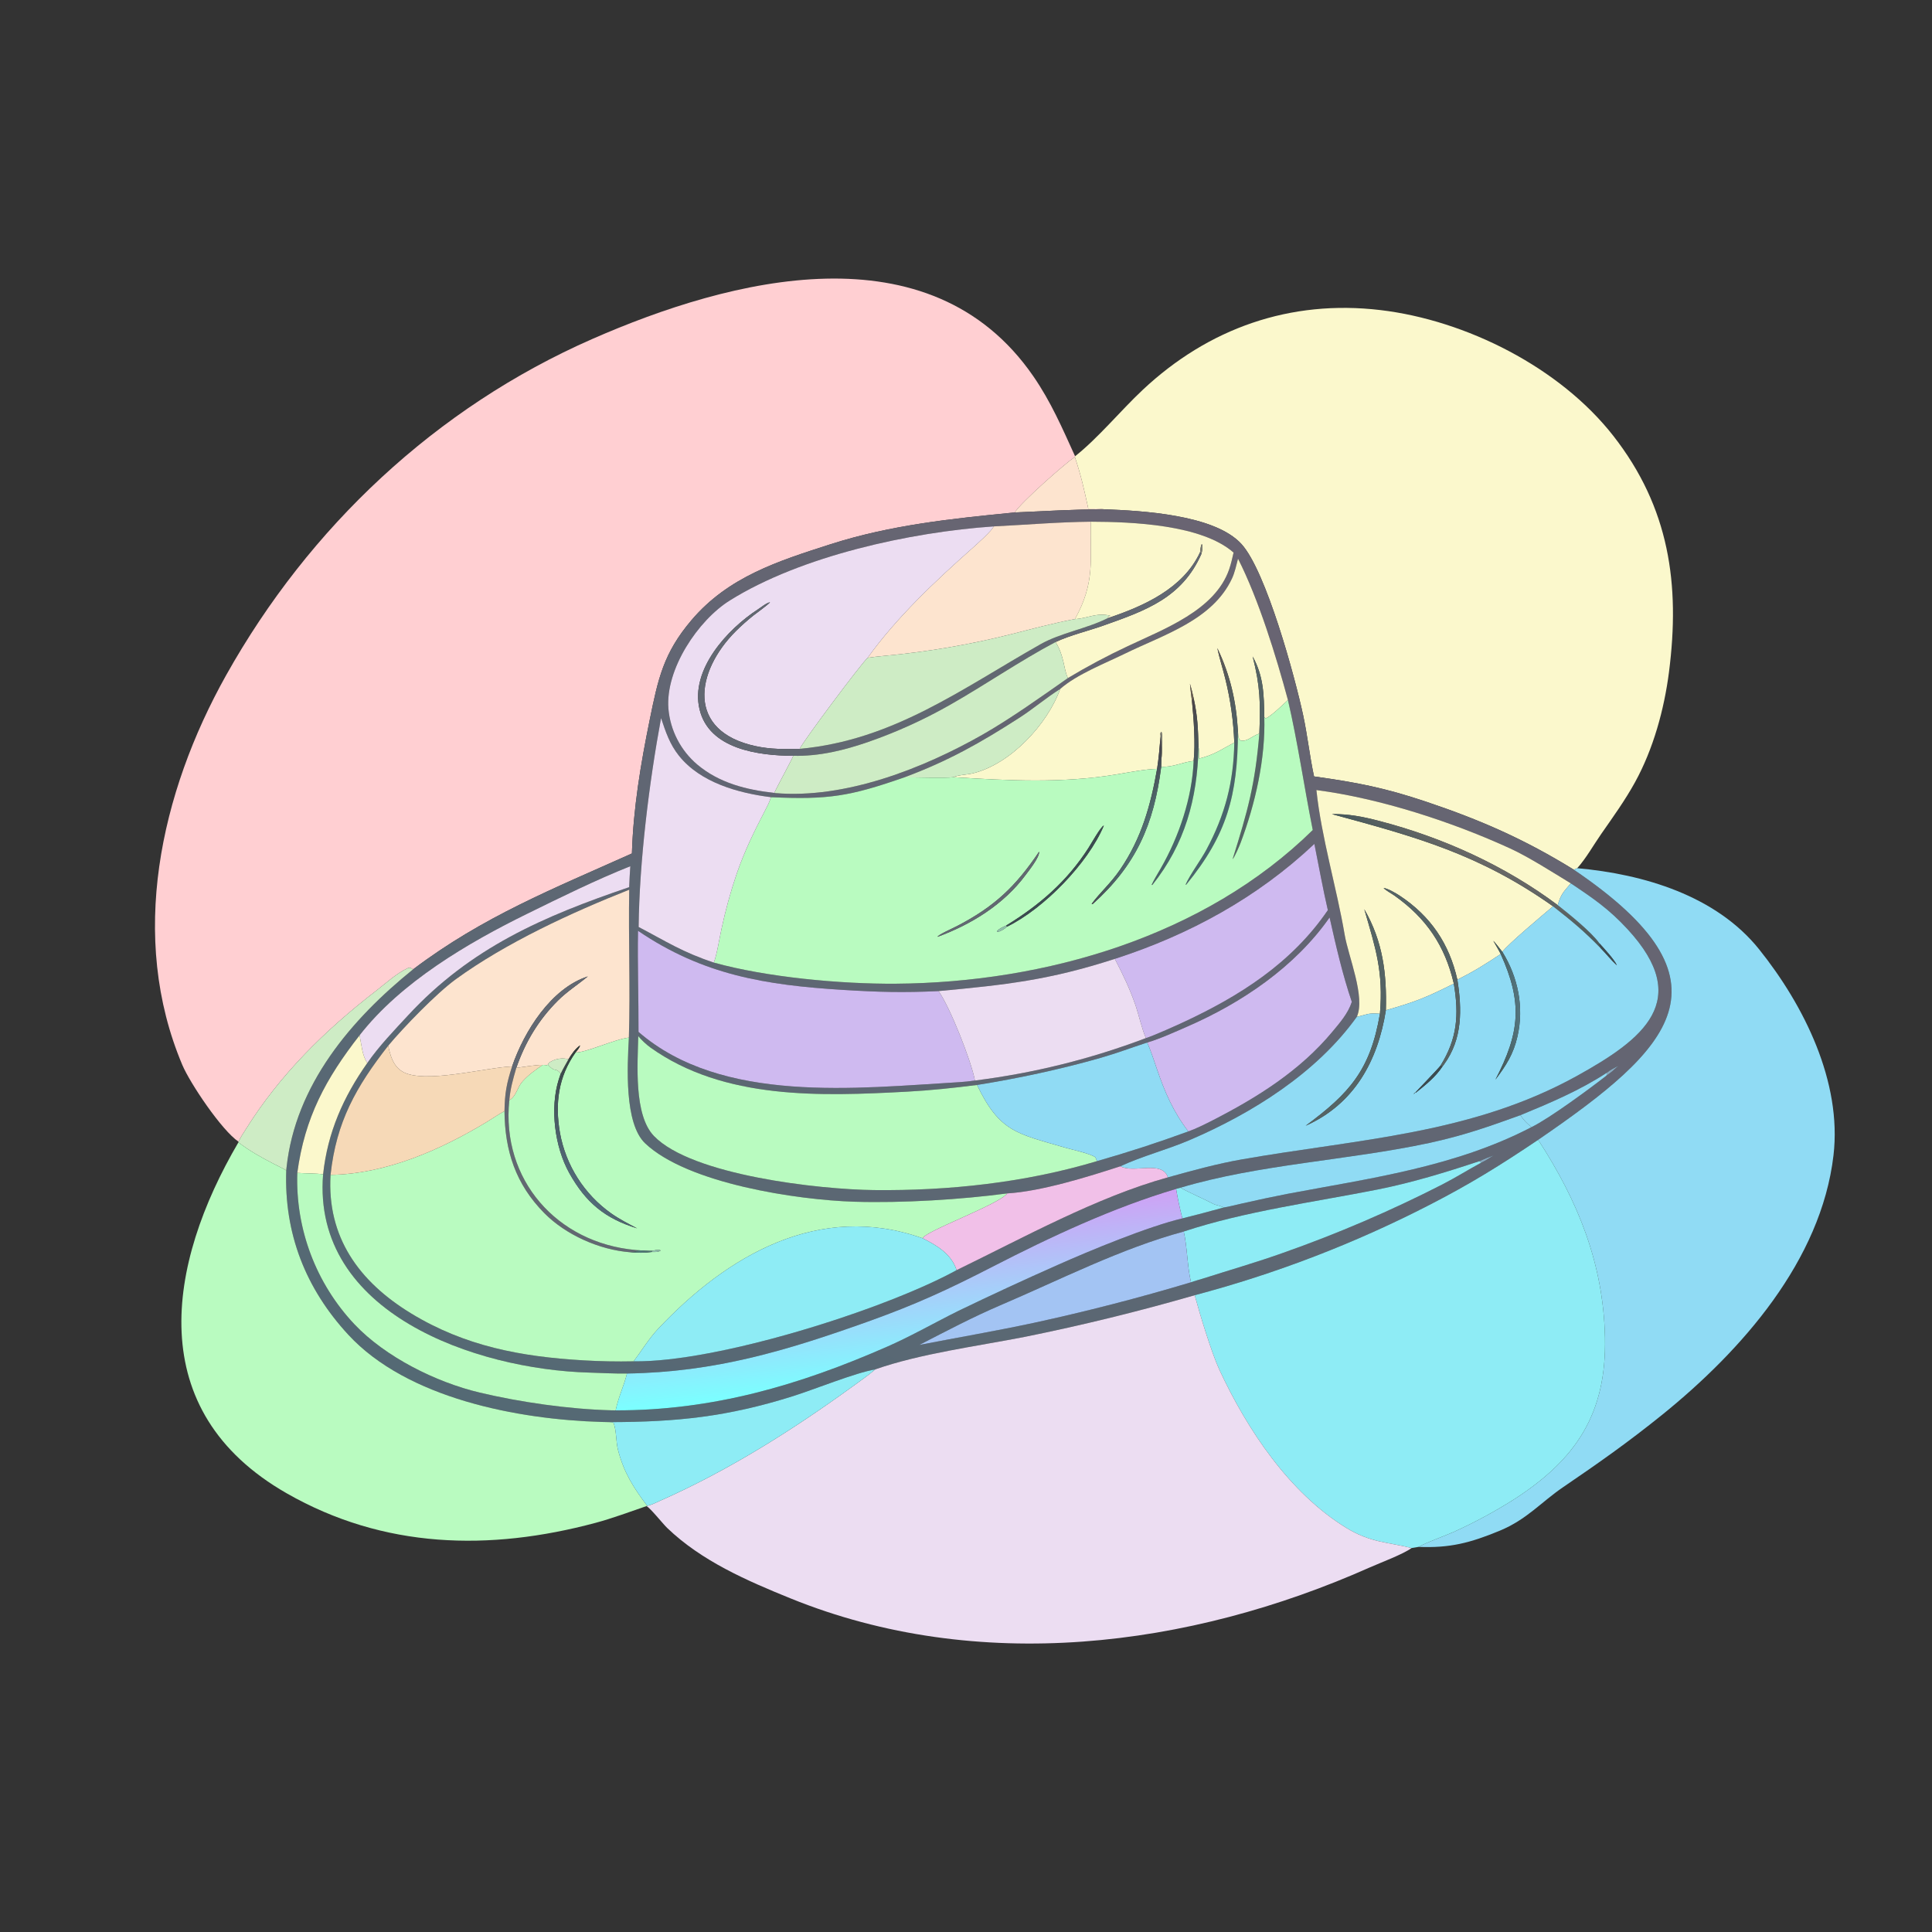 <svg width="1024" height="1024" viewBox="0 0 1024 1024" fill="none" xmlns="http://www.w3.org/2000/svg">
<rect x="0" y="0" width="1024" height="1024" fill="#333333" stroke="none"/>
<path d="M126.442 605.125C117.537 599.174 100.739 574.159 96.64 564.458C68.056 496.8 84.864 420.359 119.845 357.898C163.738 279.526 230.995 216.059 313.929 179.667C387.146 147.539 492.861 119.968 547.65 199.367C557.036 212.969 562.978 226.803 569.814 241.826L569.681 242.16C564.085 246.041 541.214 266.191 537.841 271.605C504.603 274.881 472.088 278.206 440.012 288.517C412.397 297.395 386.045 305.695 366.513 328.677C351.58 346.248 348.797 359.824 344.355 381.572C339.591 404.895 335.652 428.461 334.927 452.35C293.31 471.047 256.123 485.701 218.96 513.765C217.797 513.149 217.411 512.547 216.11 513.152C210.045 515.974 204.596 521.077 199.352 525.129C172.298 546.034 148.348 569.533 130.156 598.733C128.738 601.008 127.574 602.591 126.442 605.125Z" fill="#FFCFD2"/>
<path d="M569.814 241.826C582.088 232.124 593.821 217.757 605.626 206.675C640.561 173.877 683.948 158.695 731.623 164.344C777.044 169.725 826.81 194.734 855.192 231.138C884.767 269.071 890.574 309.614 884.598 356.19C882.049 376.055 876.286 396.967 866.616 414.562C861.331 424.177 854.88 433.102 848.622 442.094C844.588 447.889 840.649 454.964 835.966 460.159L834.145 460.939C808.073 444.858 784.921 434.676 755.844 424.907C733.895 417.532 719.325 414.725 696.469 411.523C694.165 400.832 693.006 389.872 690.707 379.141C686.371 358.9 671.097 302.669 657.976 288.32C643.744 272.756 605.29 270.704 585.193 269.917C582.322 269.369 579.741 269.533 576.818 269.562C574.554 259.148 573.051 252.242 569.681 242.16L569.814 241.826Z" fill="#FBF8CC"/>
<path d="M537.841 271.605C541.214 266.191 564.085 246.041 569.681 242.16C573.051 252.242 574.554 259.148 576.818 269.562C579.741 269.533 582.322 269.369 585.193 269.917C568.391 269.986 554.372 270.888 537.841 271.605Z" fill="#FDE4CF"/>
<path d="M537.841 271.605C554.372 270.888 568.391 269.986 585.193 269.917C605.29 270.704 643.744 272.756 657.976 288.32C671.097 302.669 686.371 358.9 690.707 379.141C693.006 389.872 694.165 400.832 696.469 411.523C719.325 414.725 733.895 417.532 755.844 424.907C784.921 434.676 808.073 444.858 834.145 460.939C921.99 520.415 886.23 555.475 815.264 604.121C795.293 617.57 779.118 627.623 757.598 638.655C717.987 659.046 676.283 675.085 633.216 686.492C603.582 695.055 573.611 702.404 543.378 708.522C518.034 713.503 488.017 717.368 463.929 725.788C453.252 727.613 431.513 736.465 420.233 740.011C385.487 750.935 358.866 753.704 322.928 753.759L318.942 753.66C274.627 752.388 215.836 741.246 184.595 707.422C161.876 682.825 150.558 653.689 151.723 620.358C151.768 619.858 151.818 619.359 151.872 618.86C156.531 575.105 186.074 540.317 218.96 513.765C256.123 485.701 293.31 471.047 334.927 452.35C335.652 428.461 339.591 404.895 344.355 381.572C348.797 359.824 351.58 346.248 366.513 328.677C386.045 305.695 412.397 297.395 440.012 288.517C472.088 278.206 504.603 274.881 537.841 271.605ZM578.14 276.511C560.731 276.695 543.884 278.152 526.627 279.005C482.485 282.033 424.659 294.605 386.827 318.251C370.018 328.757 352.588 354.643 354.272 375.655C355.283 387.155 360.789 397.791 369.595 405.254C381.245 415.038 395.651 418.642 410.391 420.251C410.555 420.285 410.718 420.318 410.882 420.352C447.934 423.538 489.313 407.31 520.941 389.283C535.628 380.912 552.54 368.847 566.018 359.384C576.268 353.225 586.829 347.599 597.658 342.527C616.961 333.355 643.889 323.528 651.443 301.87C652.447 298.994 653.154 295.85 653.83 292.875C636.891 278.005 600.073 276.58 578.14 276.511ZM561.931 365.146C554.596 369.765 547.635 375.693 540.415 380.346C519.531 393.805 502.444 403.401 479.245 412.048C450.31 422.084 439.221 423.914 408.639 422.528C391.386 420.389 371.248 414.803 359.879 400.58C354.926 394.384 352.863 387.969 350.378 380.596C344.053 414.787 338.869 456.467 338.487 491.331C353.377 499.113 361.49 504.571 378.325 510.19C406.207 517.957 445.564 521.602 474.766 521.388C554.024 520.808 638.428 496.308 695.799 439.932C691.233 417.154 687.832 393.309 682.639 371.039C676.399 347.868 667.088 317.565 656.178 296.119C655.328 299.435 654.444 303.466 653.001 306.571C642.718 328.71 616.595 336.459 596.407 346.359C585.557 351.68 570.818 357.356 561.931 365.146ZM832.559 468.188C823.542 462.699 810.228 454.221 800.865 449.909C769.818 435.612 731.561 423.171 697.718 418.743C700.353 443.906 708.475 470.512 712.718 495.519C714.656 506.945 723.823 528.493 719.139 538.939C697.826 568.715 663.55 590.176 630.173 604.416C618.754 609.287 605.077 612.881 593.826 618.148C576.718 623.713 551.77 631.481 533.87 632.525C509.595 635.769 478.352 637.728 452.746 636.935C422.731 636.005 364.614 627.409 341.97 606.019C330.81 595.477 332.506 565.146 333.32 549.946C334.122 523.285 333.033 497.926 333.501 471.557C303.046 483.616 268.171 499.688 241.628 518.984C231.22 526.55 213.894 544.525 205.752 554.245C188.775 575.999 178.223 594.548 175.204 622.704C173.196 655.743 190.378 679.351 217.814 696.087C246.483 713.574 276.342 719.101 309.252 721.016C318.105 721.54 326.975 721.71 335.841 721.527C379.849 722.202 468.671 694.253 507.025 673.203C542.115 656.164 581.465 634.382 618.992 624.035C631.92 620.444 645.158 616.789 658.255 614.496C719.7 603.686 779.905 601.255 835.913 570.203C870.925 550.792 897.49 530.301 862.672 492.529C852.817 481.837 844.551 476.191 832.559 468.188ZM590.879 508.221C556.053 519.512 532.878 522.007 497.444 525.294C478.836 526.196 465.416 525.825 446.612 524.656C405.801 522.118 372.579 516.781 338.157 493.329C337.829 511.089 338.492 529.089 338.423 546.926C382.53 585.241 454.355 576.733 508.447 573.572C510.94 573.426 514.266 573.087 516.746 572.699C547.743 568.826 578.168 561.273 607.378 550.2C610.754 549.245 622.767 543.846 626.296 542.217C656.809 528.129 684.552 510.58 703.787 482.404C701.204 471.28 698.902 458.576 696.647 447.278C666.455 475.769 630.264 495.526 590.879 508.221ZM190.586 548.726C172.643 571.73 161.524 592.286 157.573 621.653C156.563 651.384 167.479 680.286 187.891 701.927C204.259 719.221 231.068 732.607 254.276 738.105C275.888 743.225 301.578 746.91 323.798 747.481C324.632 747.502 325.465 747.516 326.299 747.523C377.645 747.639 423.627 734.227 470.351 713.703C483.275 708.026 495.341 701.043 507.968 694.795C525.343 686.4 542.857 678.295 560.503 670.485C577.841 662.775 608.342 650.129 626.672 645.771C634.012 643.943 641.329 642.019 648.619 640C650.718 639.737 656.166 638.345 658.638 637.8C666.47 636.011 674.329 634.344 682.213 632.8C726.24 624.498 771.128 618.545 811.737 597.399C821.183 592.827 842.998 576.734 851.499 570.073C854.147 568.284 855.491 567.001 857.846 564.847C855.381 566.135 853.776 566.86 851.584 568.612C837.242 577.967 821.592 584.581 805.832 591.076C788.801 597.246 775.315 601.962 757.46 605.807C714.855 614.98 667.238 617.072 625.679 629.511L623.35 630.144C589.981 640.032 557.053 655.44 526.122 671.348C502.377 683.561 485.259 691.446 460.049 700.453C416.295 716.085 378.866 727.252 332.314 728.001C325.594 728.105 318.885 727.688 312.172 727.498C252.291 725.806 165.307 696.065 171.258 622.39C173.623 600.288 181.95 581.425 194.678 563.418C201.003 554.325 208.835 546.222 216.303 538.155C249.503 502.29 288.024 485.666 333.478 470.214C333.616 466.509 333.818 462.807 334.084 459.11C315.564 466.5 297.475 475.456 279.575 484.24C248.044 499.714 212.465 520.572 190.586 548.726ZM608.015 552.57C599.792 555.255 591.632 558.322 583.32 560.697C562.179 566.738 539.568 571.587 517.855 575.052C505.606 576.616 493.253 577.937 480.836 578.601C435.294 581.037 383.717 583.059 344.727 555.195C342.607 553.679 339.913 551.148 338.289 549.152C337.975 563.817 335.834 590.916 346.581 602.085C366.712 623.004 434.53 630.452 463.165 630.768C502.837 631.206 543.367 626.851 581.44 615.427C597.761 610.77 613.907 605.518 629.844 599.679C634.056 598.192 638.688 595.859 642.662 593.828C666.271 581.761 689.016 567.511 706.142 546.909C710.198 542.03 714.508 537.13 716.493 531.004C711.634 516.778 707.981 500.928 704.713 486.265C686.479 512.401 658.135 531.574 629.208 544.134C622.438 547.073 615.082 550.489 608.015 552.57ZM784.098 615.44C766.421 621.311 748.417 626.84 730.128 630.47C696.623 637.121 659.89 641.968 627.405 652.731C594.001 661.781 561.935 678.271 530.156 691.838C515.627 698.041 501.308 705.612 487.237 712.85C507.183 708.989 528.058 705.4 547.795 701.174C575.889 695.082 603.734 687.897 631.268 679.634C633.199 678.901 635.442 678.359 637.429 677.723C651.635 673.176 666.11 669.025 680.158 664.005C709.086 653.815 737.295 641.692 764.596 627.718C771.588 624.109 778.176 619.976 785.099 616.235C787.243 615.296 789.66 613.644 791.681 612.373C788.839 613.402 786.864 614.164 784.098 615.44Z" fill="url(#paint0_linear_8_1863)"/>
<path d="M526.627 279.005C543.884 278.152 560.731 276.695 578.14 276.511C577.737 296.734 580.628 308.457 569.746 328.135C558.482 330.205 547.129 333.32 536.057 336.117C513.847 341.726 491.231 345.545 468.427 347.643C465.588 347.904 462.698 348.24 459.871 348.648C475.111 327.329 495.994 307.698 515.532 290.397C517.502 288.653 526.128 280.958 526.627 279.005Z" fill="#FDE4CF"/>
<path d="M578.14 276.511C600.073 276.58 636.891 278.005 653.83 292.875C653.154 295.85 652.447 298.994 651.443 301.87C643.889 323.528 616.961 333.355 597.658 342.527C586.829 347.599 576.268 353.225 566.018 359.384C563.614 354.414 564.293 348.193 559.487 340.273C567.307 336.645 576.679 334.435 584.885 331.535C607.458 323.558 626.473 316.833 636.758 293.627C637.066 292.411 637.835 289.275 636.93 288.343C636.275 290.065 636.259 290.92 636.051 292.719C627.103 311.962 606.146 321.308 587.044 327.675L587.032 326.945L588.491 326.308C580.725 324.61 576.431 327.798 569.746 328.135C580.628 308.457 577.737 296.734 578.14 276.511Z" fill="#FBF8CC"/>
<path d="M410.391 420.251C395.651 418.642 381.245 415.038 369.595 405.254C360.789 397.791 355.283 387.155 354.272 375.655C352.588 354.643 370.018 328.757 386.827 318.251C424.659 294.605 482.485 282.033 526.627 279.005C526.128 280.958 517.502 288.653 515.532 290.397C495.994 307.698 475.111 327.329 459.871 348.648C456.045 352.207 425.579 393.01 423.846 396.914C415.671 397.081 408.518 397.192 400.45 395.452C363.839 387.556 368.415 356.184 389.937 334.592C392.897 331.649 396.015 328.867 399.276 326.26C401.088 324.815 407.144 320.534 408.145 319.187C405.973 319.686 403.614 321.743 401.684 322.994C385.56 333.451 365.798 354.922 370.754 375.896C375.785 397.188 402.229 400.504 420.448 400.59C419.939 402.233 412.063 416.539 410.391 420.251Z" fill="#ECDDF2"/>
<path d="M636.051 292.719C636.259 290.92 636.275 290.065 636.93 288.343C637.835 289.275 637.066 292.411 636.758 293.627L636.051 292.719Z" fill="#7D7E73"/>
<path d="M636.051 292.719L636.758 293.627C626.473 316.833 607.458 323.558 584.885 331.535C576.679 334.435 567.307 336.645 559.487 340.273C540.065 350.561 522.341 362.918 503.258 373.728C489.552 381.512 475.166 388.032 460.278 393.209C447.36 397.69 434.204 400.907 420.448 400.59C402.229 400.504 375.785 397.188 370.754 375.896C365.798 354.922 385.56 333.451 401.684 322.994C403.614 321.743 405.973 319.686 408.145 319.187C407.144 320.534 401.088 324.815 399.276 326.26C396.015 328.867 392.897 331.649 389.937 334.592C368.415 356.184 363.839 387.556 400.45 395.452C408.518 397.192 415.671 397.081 423.846 396.914C473.337 392.36 509.567 365.197 551.547 341.431C562.012 335.507 576.04 333.203 587.044 327.675C606.146 321.308 627.103 311.962 636.051 292.719Z" fill="#626872"/>
<path d="M561.931 365.146C570.818 357.356 585.557 351.68 596.407 346.359C616.595 336.459 642.718 328.71 653.001 306.571C654.444 303.466 655.328 299.435 656.178 296.119C667.088 317.565 676.399 347.868 682.639 371.039C680.536 372.939 672.685 380.655 670.647 380.717L670.101 379.972C669.911 368.206 669.769 358.479 663.938 347.944C667.999 363.839 668.083 372.703 667.484 388.791C663.001 390.391 660.975 393.327 657.369 392.44C656.009 390.672 656.426 390.389 656.148 387.735C655.213 371.723 652.12 357.993 645.193 343.48C646.358 349.043 648.083 354.236 649.424 359.726C652.174 370.819 653.775 382.165 654.202 393.585C647.248 397.231 643.663 400.075 635.539 402.048C635.525 400.689 635.636 397.169 635.25 396.1C634.942 385.956 634.821 379.98 632.669 370.085C632.052 367.293 631.513 365.113 630.701 362.367C631.024 365.48 631.312 368.656 631.784 371.746C632.698 380.972 633.666 394.222 632.656 403.304C626.144 404.052 622.212 406.615 615.464 406.419L615.562 402.173C616 399.923 616.408 389.453 615.568 387.83C614.74 389.036 615.072 388.385 615.129 390.236C614.619 396.098 614.183 401.694 613.285 407.518C607.12 407.633 598.075 409.41 591.747 410.459C562.676 415.276 534.641 413.725 505.311 411.933C507.798 410.723 512.648 410.605 515.553 409.903C535.599 405.064 555.179 383.891 561.931 365.146Z" fill="#FBF8CC"/>
<path d="M569.746 328.135C576.431 327.798 580.725 324.61 588.491 326.308L587.032 326.945L587.044 327.675C576.04 333.203 562.012 335.507 551.547 341.431C509.567 365.197 473.337 392.36 423.846 396.914C425.579 393.01 456.045 352.207 459.871 348.648C462.698 348.24 465.588 347.904 468.427 347.643C491.231 345.545 513.847 341.726 536.057 336.117C547.129 333.32 558.482 330.205 569.746 328.135Z" fill="#CEECC5"/>
<path d="M420.448 400.59C434.204 400.907 447.36 397.69 460.278 393.209C475.166 388.032 489.552 381.512 503.258 373.728C522.341 362.918 540.065 350.561 559.487 340.273C564.293 348.193 563.614 354.414 566.018 359.384C552.54 368.847 535.628 380.912 520.941 389.283C489.313 407.31 447.934 423.538 410.882 420.352C410.718 420.318 410.555 420.285 410.391 420.251C412.063 416.539 419.939 402.233 420.448 400.59Z" fill="#CEECC5"/>
<path d="M645.193 343.48C652.12 357.993 655.213 371.723 656.148 387.735C655.959 421.451 650.438 442.332 628.69 468.934L628.391 468.843C630.645 463.651 636.468 455.855 639.395 450.397C649.355 431.827 653.862 414.426 654.202 393.585C653.775 382.165 652.174 370.819 649.424 359.726C648.083 354.236 646.358 349.043 645.193 343.48Z" fill="url(#paint1_linear_8_1863)"/>
<path d="M663.938 347.944C669.769 358.479 669.911 368.206 670.101 379.972C670.794 402.001 665.351 426.079 657.52 446.775C656.896 448.425 654.296 454.451 653.301 455.401C661.403 429.553 665.224 415.884 667.484 388.791C668.083 372.703 667.999 363.839 663.938 347.944Z" fill="#556465"/>
<path d="M632.669 370.085L631.784 371.746C631.312 368.656 631.024 365.48 630.701 362.367C631.513 365.113 632.052 367.293 632.669 370.085Z" fill="#6A5F53"/>
<path d="M479.245 412.048C502.444 403.401 519.531 393.805 540.415 380.346C547.635 375.693 554.596 369.765 561.931 365.146C555.179 383.891 535.599 405.064 515.553 409.903C512.648 410.605 507.798 410.723 505.311 411.933C501.034 412.592 484.357 411.908 479.245 412.048Z" fill="#CEECC5"/>
<path d="M631.784 371.746L632.669 370.085C634.821 379.98 634.942 385.956 635.25 396.1C634.596 423.301 628.091 447.322 610.772 469.047L610.361 469C611.787 465.976 613.524 463.196 615.19 460.305C624.918 443.419 631.893 422.71 632.656 403.304C633.666 394.222 632.698 380.972 631.784 371.746Z" fill="url(#paint2_linear_8_1863)"/>
<path d="M670.101 379.972L670.647 380.717C672.685 380.655 680.536 372.939 682.639 371.039C687.832 393.309 691.233 417.154 695.799 439.932C638.428 496.308 554.024 520.808 474.766 521.388C445.564 521.602 406.207 517.957 378.325 510.19C379.867 506.476 381.446 496.688 382.433 492.218C384.534 482.369 387.213 472.652 390.454 463.118C394.49 451.407 399.521 441.022 405.234 430.076C406.536 427.581 407.797 425.23 408.639 422.528C439.221 423.914 450.31 422.084 479.245 412.048C484.357 411.908 501.034 412.592 505.311 411.933C534.641 413.725 562.676 415.276 591.747 410.459C598.075 409.41 607.12 407.633 613.285 407.518C609.91 426.739 605.02 444.311 593.754 460.797C588.595 468.346 583.237 472.811 578.584 479.078L579.146 479.168C602.118 458.548 611.597 437.061 615.464 406.419C622.212 406.615 626.144 404.052 632.656 403.304C631.893 422.71 624.918 443.419 615.19 460.305C613.524 463.196 611.787 465.976 610.361 469L610.772 469.047C628.091 447.322 634.596 423.301 635.25 396.1C635.636 397.169 635.525 400.689 635.539 402.048C643.663 400.075 647.248 397.231 654.202 393.585C653.862 414.426 649.355 431.827 639.395 450.397C636.468 455.855 630.645 463.651 628.391 468.843L628.69 468.934C650.438 442.332 655.959 421.451 656.148 387.735C656.426 390.389 656.009 390.672 657.369 392.44C660.975 393.327 663.001 390.391 667.484 388.791C665.224 415.884 661.403 429.553 653.301 455.401C654.296 454.451 656.896 448.425 657.52 446.775C665.351 426.079 670.794 402.001 670.101 379.972ZM533.304 490.544C531.365 491.461 529.823 491.974 528.393 493.552L528.608 493.966C530.29 493.704 532.5 492.347 533.668 491.195C553.241 481.653 576.687 457.581 585.063 437.579C583.663 437.716 578.104 447.569 576.92 449.415C565.589 467.083 551.054 479.659 533.304 490.544ZM550.748 451.409C538.335 469.84 527.124 480.562 507.065 490.932C505.247 491.871 496.956 495.585 496.941 496.533C514.955 489.888 532.04 479.319 543.611 463.727C545.324 461.418 551.111 454.195 550.748 451.409Z" fill="#B9FBC0"/>
<path d="M350.378 380.596C352.863 387.969 354.926 394.384 359.879 400.58C371.248 414.803 391.386 420.389 408.639 422.528C407.797 425.23 406.536 427.581 405.234 430.076C399.521 441.022 394.49 451.407 390.454 463.118C387.213 472.652 384.534 482.369 382.433 492.218C381.446 496.688 379.867 506.476 378.325 510.19C361.49 504.571 353.377 499.113 338.487 491.331C338.869 456.467 344.053 414.787 350.378 380.596Z" fill="#ECDDF2"/>
<path d="M615.129 390.236C615.072 388.385 614.74 389.036 615.568 387.83C616.408 389.453 616 399.923 615.562 402.173C615.354 397.962 615.595 394.688 615.129 390.236Z" fill="#7D7E73"/>
<path d="M615.129 390.236C615.595 394.688 615.354 397.962 615.562 402.173L615.464 406.419C611.597 437.061 602.118 458.548 579.146 479.168L578.584 479.078C583.237 472.811 588.595 468.346 593.754 460.797C605.02 444.311 609.91 426.739 613.285 407.518C614.183 401.694 614.619 396.098 615.129 390.236Z" fill="url(#paint3_linear_8_1863)"/>
<path d="M832.559 468.188C828.668 472.8 827.294 473.902 825.636 479.734C797.653 458.825 764.728 443.875 730.935 435.097C722.276 432.847 714.887 431.386 705.909 431.488C750.813 443.658 784.016 452.71 823.146 480.351C818.207 484.57 799.065 500.525 796.283 504.508C794.848 502.701 793.013 500.243 791.464 498.616C792.657 500.718 794.374 503.564 795.406 505.665C786.488 511.506 781.942 514.43 772.44 519.272C768.172 500.272 758.34 485.602 741.84 474.707C740.003 473.494 735.397 470.784 733.323 470.672C734.685 472.082 737.443 473.511 739.13 474.708C756.005 486.679 765.863 501.249 770.557 521.359C755.759 528.753 750.362 530.947 734.54 535.457C735.062 516.203 732.993 499.004 723.104 481.931C729.136 502.638 733.277 515.102 731.393 537.299C724.523 536.825 725.01 537.686 719.139 538.939C723.823 528.493 714.656 506.945 712.718 495.519C708.475 470.512 700.353 443.906 697.718 418.743C731.561 423.171 769.818 435.612 800.865 449.909C810.228 454.221 823.542 462.699 832.559 468.188Z" fill="#FBF8CC"/>
<path d="M705.909 431.488C714.887 431.386 722.276 432.847 730.935 435.097C764.728 443.875 797.653 458.825 825.636 479.734C831.686 484.504 843.488 493.968 847.728 499.999C847.97 501.083 848.02 501.609 848.437 502.61C839.573 493.514 833.045 488.081 823.146 480.351C784.016 452.71 750.813 443.658 705.909 431.488Z" fill="url(#paint4_linear_8_1863)"/>
<path d="M533.304 490.544C551.054 479.659 565.589 467.083 576.92 449.415C578.104 447.569 583.663 437.716 585.063 437.579C576.687 457.581 553.241 481.653 533.668 491.195L533.304 490.544Z" fill="#3B4B50"/>
<path d="M590.879 508.221C630.264 495.526 666.455 475.769 696.647 447.278C698.902 458.576 701.204 471.28 703.787 482.404C684.552 510.58 656.809 528.129 626.296 542.217C622.767 543.846 610.754 549.245 607.378 550.2C605.604 546.71 603.395 537.302 601.959 533.134C598.764 523.865 595.332 516.85 590.879 508.221Z" fill="#CFBAF0"/>
<path d="M496.941 496.533C496.956 495.585 505.247 491.871 507.065 490.932C527.124 480.562 538.335 469.84 550.748 451.409C551.111 454.195 545.324 461.418 543.611 463.727C532.04 479.319 514.955 489.888 496.941 496.533Z" fill="#626872"/>
<path d="M190.586 548.726C212.465 520.572 248.044 499.714 279.575 484.24C297.475 475.456 315.564 466.5 334.084 459.11C333.818 462.807 333.616 466.509 333.478 470.214C288.024 485.666 249.503 502.29 216.303 538.155C208.835 546.222 201.003 554.325 194.678 563.418C191.942 559.421 191.625 553.777 190.586 548.726Z" fill="#ECDDF2"/>
<path d="M834.145 460.939L835.966 460.159C871.113 463.319 909.545 474.679 932.353 503.137C956.165 532.847 976.363 573.422 971.785 612.393C965.233 668.176 923.161 715.776 881.015 749.843C863.095 764.295 847.415 775.347 828.463 788.244C816.757 796.211 809.266 805.373 794.831 811.334C779.192 817.792 768.45 820.557 751.818 819.89C757.14 817.062 764.779 814.475 770.536 811.932C781.395 807.009 791.906 801.352 801.995 794.999C835.35 773.66 851.534 749.277 850.672 708.947C849.831 669.594 836.367 636.634 815.264 604.121C886.23 555.475 921.99 520.415 834.145 460.939Z" fill="#90DBF4"/>
<path d="M825.636 479.734C827.294 473.902 828.668 472.8 832.559 468.188C844.551 476.191 852.817 481.837 862.672 492.529C897.49 530.301 870.925 550.792 835.913 570.203C779.905 601.255 719.7 603.686 658.255 614.496C645.158 616.789 631.92 620.444 618.992 624.035C616.059 614.782 600.857 622.039 593.826 618.148C605.077 612.881 618.754 609.287 630.173 604.416C663.55 590.176 697.826 568.715 719.139 538.939C725.01 537.686 724.523 536.825 731.393 537.299C726.354 567.138 715.238 579.515 692.02 596.675C717.788 585.173 730.268 562.326 734.54 535.457C750.362 530.947 755.759 528.753 770.557 521.359C773.336 537.957 772.397 550.549 763.457 564.855C761.783 566.987 749.678 579.446 749.624 579.685L749.145 579.886L749.77 579.154L750.415 579.153C755.62 575.004 760.806 570.895 764.537 565.255C764.818 564.896 765.093 564.532 765.362 564.164C775.212 550.67 774.912 535.029 772.44 519.272C781.942 514.43 786.488 511.506 795.406 505.665C807.086 531.428 805.607 547.265 792.6 572.24C798.299 564.623 802.139 558.792 804.305 549.266C807.826 533.78 804.595 517.869 796.283 504.508C799.065 500.525 818.207 484.57 823.146 480.351C833.045 488.081 839.573 493.514 848.437 502.61C851.462 505.647 853.613 508.559 856.981 511.65C855.869 508.842 849.945 502.411 847.728 499.999C843.488 493.968 831.686 484.504 825.636 479.734Z" fill="#90DBF4"/>
<path d="M770.557 521.359C765.863 501.249 756.005 486.679 739.13 474.708C737.443 473.511 734.685 472.082 733.323 470.672C735.397 470.784 740.003 473.494 741.84 474.707C758.34 485.602 768.172 500.272 772.44 519.272C774.912 535.029 775.212 550.67 765.362 564.164C765.093 564.532 764.818 564.896 764.537 565.255L763.457 564.855C772.397 550.549 773.336 537.957 770.557 521.359Z" fill="#556465"/>
<path d="M333.32 549.946C325.835 550.798 310.011 558.163 305.073 557.813C305.958 556.678 307.192 555.41 307.439 554.075C304.867 555.863 302.903 558.768 301.311 561.411C298.182 560.595 294.858 561.034 292.048 562.636C290.749 563.363 290.806 563.286 290.423 564.315L289.737 564.623C288.694 564.476 288.995 564.494 288.126 564.443L287.616 564.418C283.567 564.442 277.78 565.432 273.638 566.014C278.387 552.327 285.496 540.467 295.822 530.218C300.628 525.447 306.339 521.836 311.565 517.516C292.022 523.829 277.762 546.718 271.417 565.23C257.402 565.764 224.467 574.779 213.215 567.907C208.316 564.915 206.875 559.493 205.752 554.245C213.894 544.525 231.22 526.55 241.628 518.984C268.171 499.688 303.046 483.616 333.501 471.557C333.033 497.926 334.122 523.285 333.32 549.946Z" fill="#FDE4CF"/>
<path d="M723.104 481.931C732.993 499.004 735.062 516.203 734.54 535.457C730.268 562.326 717.788 585.173 692.02 596.675C715.238 579.515 726.354 567.138 731.393 537.299C733.277 515.102 729.136 502.638 723.104 481.931Z" fill="#556465"/>
<path d="M608.015 552.57C615.082 550.489 622.438 547.073 629.208 544.134C658.135 531.574 686.479 512.401 704.713 486.265C707.981 500.928 711.634 516.778 716.493 531.004C714.508 537.13 710.198 542.03 706.142 546.909C689.016 567.511 666.271 581.761 642.662 593.828C638.688 595.859 634.056 598.192 629.844 599.679C621.863 589.284 617.373 578.887 613.196 566.631C611.912 562.864 609.618 555.852 608.015 552.57Z" fill="#CFBAF0"/>
<path d="M533.668 491.195C532.5 492.347 530.29 493.704 528.608 493.966L528.393 493.552C529.823 491.974 531.365 491.461 533.304 490.544L533.668 491.195Z" fill="#8FC0AB"/>
<path d="M338.157 493.329C372.579 516.781 405.801 522.118 446.612 524.656C465.416 525.825 478.836 526.196 497.444 525.294C503.527 533.715 514.781 562.317 516.746 572.699C514.266 573.087 510.94 573.426 508.447 573.572C454.355 576.733 382.53 585.241 338.423 546.926C338.492 529.089 337.829 511.089 338.157 493.329Z" fill="#CFBAF0"/>
<path d="M791.464 498.616C793.013 500.243 794.848 502.701 796.283 504.508C804.595 517.869 807.826 533.78 804.305 549.266C802.139 558.792 798.299 564.623 792.6 572.24C805.607 547.265 807.086 531.428 795.406 505.665C794.374 503.564 792.657 500.718 791.464 498.616Z" fill="url(#paint5_linear_8_1863)"/>
<path d="M848.437 502.61C848.02 501.609 847.97 501.083 847.728 499.999C849.945 502.411 855.869 508.842 856.981 511.65C853.613 508.559 851.462 505.647 848.437 502.61Z" fill="#3B4B50"/>
<path d="M497.444 525.294C532.878 522.007 556.053 519.512 590.879 508.221C595.332 516.85 598.764 523.865 601.959 533.134C603.395 537.302 605.604 546.71 607.378 550.2C578.168 561.273 547.743 568.826 516.746 572.699C514.781 562.317 503.527 533.715 497.444 525.294Z" fill="#ECDDF2"/>
<path d="M126.442 605.125C127.574 602.591 128.738 601.008 130.156 598.733C148.348 569.533 172.298 546.034 199.352 525.129C204.596 521.077 210.045 515.974 216.11 513.152C217.411 512.547 217.797 513.149 218.96 513.765C186.074 540.317 156.531 575.105 151.872 618.86C151.818 619.359 151.768 619.858 151.723 620.358C150.91 619.724 146.6 617.645 145.409 617.031C138.531 613.479 132.543 610.174 126.361 605.476L126.442 605.125Z" fill="#CEECC5"/>
<path d="M271.417 565.23C277.762 546.718 292.022 523.829 311.565 517.516C306.339 521.836 300.628 525.447 295.822 530.218C285.496 540.467 278.387 552.327 273.638 566.014C271.834 572.368 270.542 576.568 269.938 583.163C265.603 625.288 295.188 658.765 336.866 662.531C337.385 662.579 337.905 662.622 338.425 662.658C336.843 663.639 335.687 663.551 333.827 663.704C317.619 662.416 299.896 654.508 288.481 642.968C273.293 627.613 267.569 609.956 267.389 588.899C267.556 579.427 268.485 574.29 271.417 565.23Z" fill="#626872"/>
<path d="M157.573 621.653C161.524 592.286 172.643 571.73 190.586 548.726C191.625 553.777 191.942 559.421 194.678 563.418C181.95 581.425 173.623 600.288 171.258 622.39C167.514 621.872 161.796 621.977 157.573 621.653Z" fill="#FBF8CC"/>
<path d="M338.289 549.152C339.913 551.148 342.607 553.679 344.727 555.195C383.717 583.059 435.294 581.037 480.836 578.601C493.253 577.937 505.606 576.616 517.855 575.052C529.835 600.068 539.098 600.821 564.447 608.239C568.075 609.301 578.274 611.51 580.617 613.419L581.44 615.427C543.367 626.851 502.837 631.206 463.165 630.768C434.53 630.452 366.712 623.004 346.581 602.085C335.834 590.916 337.975 563.817 338.289 549.152Z" fill="#B9FBC0"/>
<path d="M305.073 557.813C310.011 558.163 325.835 550.798 333.32 549.946C332.506 565.146 330.81 595.477 341.97 606.019C364.614 627.409 422.731 636.005 452.746 636.935C478.352 637.728 509.595 635.769 533.87 632.525C529.756 638.298 490.189 652.614 489.022 656.318C434.286 636.863 385.444 665.249 348.494 704.652C343.954 709.493 339.886 716.188 335.841 721.527C326.975 721.71 318.105 721.54 309.252 721.016C276.342 719.101 246.483 713.574 217.814 696.087C190.378 679.351 173.196 655.743 175.204 622.704C204.509 622.25 233.315 609.559 257.959 594.689C260.991 592.86 263.897 590.831 266.986 589.119L267.389 588.899C267.569 609.956 273.293 627.613 288.481 642.968C299.896 654.508 317.619 662.416 333.827 663.704C337.964 664.055 341.388 664.142 345.539 663.566C347.363 663.569 348.471 663.747 350.097 662.93L349.826 662.531C348.034 662.343 347.445 662.581 345.72 662.977C343.526 663.042 340.668 662.79 338.425 662.658C337.905 662.622 337.385 662.579 336.866 662.531C295.188 658.765 265.603 625.288 269.938 583.163C273.815 580.886 273.965 576.445 277.062 573.048C280.318 569.479 283.691 567.172 287.616 564.418L288.126 564.443C288.995 564.494 288.694 564.476 289.737 564.623L290.423 564.315C294.544 568.921 293.996 565.281 297.208 569C296.844 570.039 296.495 571.084 296.16 572.133C291.384 587.301 293.994 607.881 301.729 621.737C310.495 637.44 320.646 645.799 337.686 651.054C333.11 648.656 328.192 646.116 323.972 643.15C309.644 633 299.876 617.628 296.771 600.345C294.115 584.842 295.91 570.709 305.073 557.813Z" fill="#B9FBC0"/>
<path d="M517.855 575.052C539.568 571.587 562.179 566.738 583.32 560.697C591.632 558.322 599.792 555.255 608.015 552.57C609.618 555.852 611.912 562.864 613.196 566.631C617.373 578.887 621.863 589.284 629.844 599.679C613.907 605.518 597.761 610.77 581.44 615.427L580.617 613.419C578.274 611.51 568.075 609.301 564.447 608.239C539.098 600.821 529.835 600.068 517.855 575.052Z" fill="#90DBF4"/>
<path d="M305.073 557.813C295.91 570.709 294.115 584.842 296.771 600.345C299.876 617.628 309.644 633 323.972 643.15C328.192 646.116 333.11 648.656 337.686 651.054C320.646 645.799 310.495 637.44 301.729 621.737C293.994 607.881 291.384 587.301 296.16 572.133C296.495 571.084 296.844 570.039 297.208 569C298.383 566.495 299.951 563.846 301.311 561.411C302.903 558.768 304.867 555.863 307.439 554.075C307.192 555.41 305.958 556.678 305.073 557.813Z" fill="url(#paint6_linear_8_1863)"/>
<path d="M175.204 622.704C178.223 594.548 188.775 575.999 205.752 554.245C206.875 559.493 208.316 564.915 213.215 567.907C224.467 574.779 257.402 565.764 271.417 565.23C268.485 574.29 267.556 579.427 267.389 588.899L266.986 589.119C263.897 590.831 260.991 592.86 257.959 594.689C233.315 609.559 204.509 622.25 175.204 622.704Z" fill="#F6D9B7"/>
<path d="M290.423 564.315C290.806 563.286 290.749 563.363 292.048 562.636C294.858 561.034 298.182 560.595 301.311 561.411C299.951 563.846 298.383 566.495 297.208 569C293.996 565.281 294.544 568.921 290.423 564.315Z" fill="#CEECC5"/>
<path d="M273.638 566.014C277.78 565.432 283.567 564.442 287.616 564.418C283.691 567.172 280.318 569.479 277.062 573.048C273.965 576.445 273.815 580.886 269.938 583.163C270.542 576.568 271.834 572.368 273.638 566.014Z" fill="#F6D9B7"/>
<path d="M764.537 565.255C760.806 570.895 755.62 575.004 750.415 579.153L749.77 579.154L749.145 579.886L749.624 579.685C749.678 579.446 761.783 566.987 763.457 564.855L764.537 565.255Z" fill="#3B4B50"/>
<path d="M851.584 568.612C853.776 566.86 855.381 566.135 857.846 564.847C855.491 567.001 854.147 568.284 851.499 570.073L851.584 568.612Z" fill="#87AAC1"/>
<path d="M805.832 591.076C821.592 584.581 837.242 577.967 851.584 568.612L851.499 570.073C842.998 576.734 821.183 592.827 811.737 597.399C808.644 594.809 808.09 594.197 805.832 591.076Z" fill="#90DBF4"/>
<path d="M625.679 629.511C667.238 617.072 714.855 614.98 757.46 605.807C775.315 601.962 788.801 597.246 805.832 591.076C808.09 594.197 808.644 594.809 811.737 597.399C771.128 618.545 726.24 624.498 682.213 632.8C674.329 634.344 666.47 636.011 658.638 637.8C656.166 638.345 650.718 639.737 648.619 640C646.828 639.052 644.383 638.773 642.969 638.024C637.75 635.261 630.639 632.288 625.679 629.511Z" fill="#90DBF4"/>
<path d="M633.216 686.492C676.283 675.085 717.987 659.046 757.598 638.655C779.118 627.623 795.293 617.57 815.264 604.121C836.367 636.634 849.831 669.594 850.672 708.947C851.534 749.277 835.35 773.66 801.995 794.999C791.906 801.352 781.395 807.009 770.536 811.932C764.779 814.475 757.14 817.062 751.818 819.89L748.17 820.489C735.75 817.356 726.423 817.674 713.663 809.861C683.443 791.359 660.958 757.608 646.308 726.012C642.118 716.974 635.822 696.174 633.216 686.492Z" fill="#8EECF5"/>
<path d="M342.654 798.271C333.698 801.304 324.685 804.724 315.588 807.159C259.386 822.206 203.399 820.904 151.954 791.484C75.464 747.74 88.472 670.12 126.361 605.476C132.543 610.174 138.531 613.479 145.409 617.031C146.6 617.645 150.91 619.724 151.723 620.358C150.558 653.689 161.876 682.825 184.595 707.422C215.836 741.246 274.627 752.388 318.942 753.66L322.928 753.759C323.913 753.863 325.051 753.736 325.275 754.346C326.779 758.454 326.434 764.159 327.578 768.546C330.699 780.526 335.659 788.329 343.013 798.104L342.654 798.271Z" fill="#B9FBC0"/>
<path d="M784.098 615.44C786.864 614.164 788.839 613.402 791.681 612.373C789.66 613.644 787.243 615.296 785.099 616.235L784.098 615.44Z" fill="#87AAC1"/>
<path d="M627.405 652.731C659.89 641.968 696.623 637.121 730.128 630.47C748.417 626.84 766.421 621.311 784.098 615.44L785.099 616.235C778.176 619.976 771.588 624.109 764.596 627.718C737.295 641.692 709.086 653.815 680.158 664.005C666.11 669.025 651.635 673.176 637.429 677.723C635.442 678.359 633.199 678.901 631.268 679.634C629.299 671.679 629.251 660.678 627.405 652.731Z" fill="#8EECF5"/>
<path d="M533.87 632.525C551.77 631.481 576.718 623.713 593.826 618.148C600.857 622.039 616.059 614.782 618.992 624.035C581.465 634.382 542.115 656.164 507.025 673.203C504.343 664.737 496.628 660.089 489.022 656.318C490.189 652.614 529.756 638.298 533.87 632.525Z" fill="#F1C0E8"/>
<path d="M157.573 621.653C161.796 621.977 167.514 621.872 171.258 622.39C165.307 696.065 252.291 725.806 312.172 727.498C318.885 727.688 325.594 728.105 332.314 728.001C330.716 734.573 328.028 739.659 326.299 747.523C325.465 747.516 324.632 747.502 323.798 747.481C301.578 746.91 275.888 743.225 254.276 738.105C231.068 732.607 204.259 719.221 187.891 701.927C167.479 680.286 156.563 651.384 157.573 621.653Z" fill="#B9FBC0"/>
<path d="M623.35 630.144L625.679 629.511C630.639 632.288 637.75 635.261 642.969 638.024C644.383 638.773 646.828 639.052 648.619 640C641.329 642.019 634.012 643.943 626.672 645.771C625.235 640.112 624.337 635.897 623.35 630.144Z" fill="#8EECF5"/>
<path d="M332.314 728.001C378.866 727.252 416.295 716.085 460.049 700.453C485.259 691.446 502.377 683.561 526.122 671.348C557.053 655.44 589.981 640.032 623.35 630.144C624.337 635.897 625.235 640.112 626.672 645.771C608.342 650.129 577.841 662.775 560.503 670.485C542.857 678.295 525.343 686.4 507.968 694.795C495.341 701.043 483.275 708.026 470.351 713.703C423.627 734.227 377.645 747.639 326.299 747.523C328.028 739.659 330.716 734.573 332.314 728.001Z" fill="url(#paint7_linear_8_1863)"/>
<path d="M335.841 721.527C339.886 716.188 343.954 709.493 348.494 704.652C385.444 665.249 434.286 636.863 489.022 656.318C496.628 660.089 504.343 664.737 507.025 673.203C468.671 694.253 379.849 722.202 335.841 721.527Z" fill="#8EECF5"/>
<path d="M487.237 712.85C501.308 705.612 515.627 698.041 530.156 691.838C561.935 678.271 594.001 661.781 627.405 652.731C629.251 660.678 629.299 671.679 631.268 679.634C603.734 687.897 575.889 695.082 547.795 701.174C528.058 705.4 507.183 708.989 487.237 712.85Z" fill="#A3C4F3"/>
<path d="M338.425 662.658C340.668 662.79 343.526 663.042 345.72 662.977L345.539 663.566C341.388 664.142 337.964 664.055 333.827 663.704C335.687 663.551 336.843 663.639 338.425 662.658Z" fill="#507975"/>
<path d="M345.72 662.977C347.445 662.581 348.034 662.343 349.826 662.531L350.097 662.93C348.471 663.747 347.363 663.569 345.539 663.566L345.72 662.977Z" fill="#8FC0AB"/>
<path d="M463.929 725.788C488.017 717.368 518.034 713.503 543.378 708.522C573.611 702.404 603.582 695.055 633.216 686.492C635.822 696.174 642.118 716.974 646.308 726.012C660.958 757.608 683.443 791.359 713.663 809.861C726.423 817.674 735.75 817.356 748.17 820.489C743.649 823.806 731.534 828.315 726.16 830.708C630.141 873.468 518.193 887.483 418.886 847.133C395.866 837.779 371.882 827.383 353.66 809.885C351.257 807.577 344.768 799.346 342.654 798.271L343.013 798.104C345.269 797.712 347.847 796.327 349.977 795.383C386.186 779.347 419.87 758.071 451.874 734.874C455.877 731.973 460.183 728.988 463.929 725.788Z" fill="#ECDDF2"/>
<path d="M322.928 753.759C358.866 753.704 385.487 750.935 420.233 740.011C431.513 736.465 453.252 727.613 463.929 725.788C460.183 728.988 455.877 731.973 451.874 734.874C419.87 758.071 386.186 779.347 349.977 795.383C347.847 796.327 345.269 797.712 343.013 798.104C335.659 788.329 330.699 780.526 327.578 768.546C326.434 764.159 326.779 758.454 325.275 754.346C325.051 753.736 323.913 753.863 322.928 753.759Z" fill="#8EECF5"/>
<defs>
<linearGradient id="paint0_linear_8_1863" x1="387.685" y1="818.965" x2="663.604" y2="290.362" gradientUnits="userSpaceOnUse">
<stop stop-color="#546974"/>
<stop offset="1" stop-color="#696472"/>
</linearGradient>
<linearGradient id="paint1_linear_8_1863" x1="621.359" y1="398.347" x2="658.314" y2="418.328" gradientUnits="userSpaceOnUse">
<stop stop-color="#5A5957"/>
<stop offset="1" stop-color="#48656E"/>
</linearGradient>
<linearGradient id="paint2_linear_8_1863" x1="614.752" y1="413.937" x2="633.632" y2="421.521" gradientUnits="userSpaceOnUse">
<stop stop-color="#4B4547"/>
<stop offset="1" stop-color="#48656C"/>
</linearGradient>
<linearGradient id="paint3_linear_8_1863" x1="596.282" y1="435.07" x2="606.597" y2="439.943" gradientUnits="userSpaceOnUse">
<stop stop-color="#44414A"/>
<stop offset="1" stop-color="#516E71"/>
</linearGradient>
<linearGradient id="paint4_linear_8_1863" x1="777.743" y1="467.255" x2="783.84" y2="455.281" gradientUnits="userSpaceOnUse">
<stop stop-color="#45595B"/>
<stop offset="1" stop-color="#696867"/>
</linearGradient>
<linearGradient id="paint5_linear_8_1863" x1="793.292" y1="535.577" x2="804.709" y2="534.975" gradientUnits="userSpaceOnUse">
<stop stop-color="#445959"/>
<stop offset="1" stop-color="#53747D"/>
</linearGradient>
<linearGradient id="paint6_linear_8_1863" x1="334.055" y1="588.106" x2="297.912" y2="618.735" gradientUnits="userSpaceOnUse">
<stop stop-color="#333D39"/>
<stop offset="1" stop-color="#526A78"/>
</linearGradient>
<linearGradient id="paint7_linear_8_1863" x1="471.462" y1="646.265" x2="480.013" y2="732.86" gradientUnits="userSpaceOnUse">
<stop stop-color="#CEA2F5"/>
<stop offset="1" stop-color="#7BFFFF"/>
</linearGradient>
</defs>
</svg>
